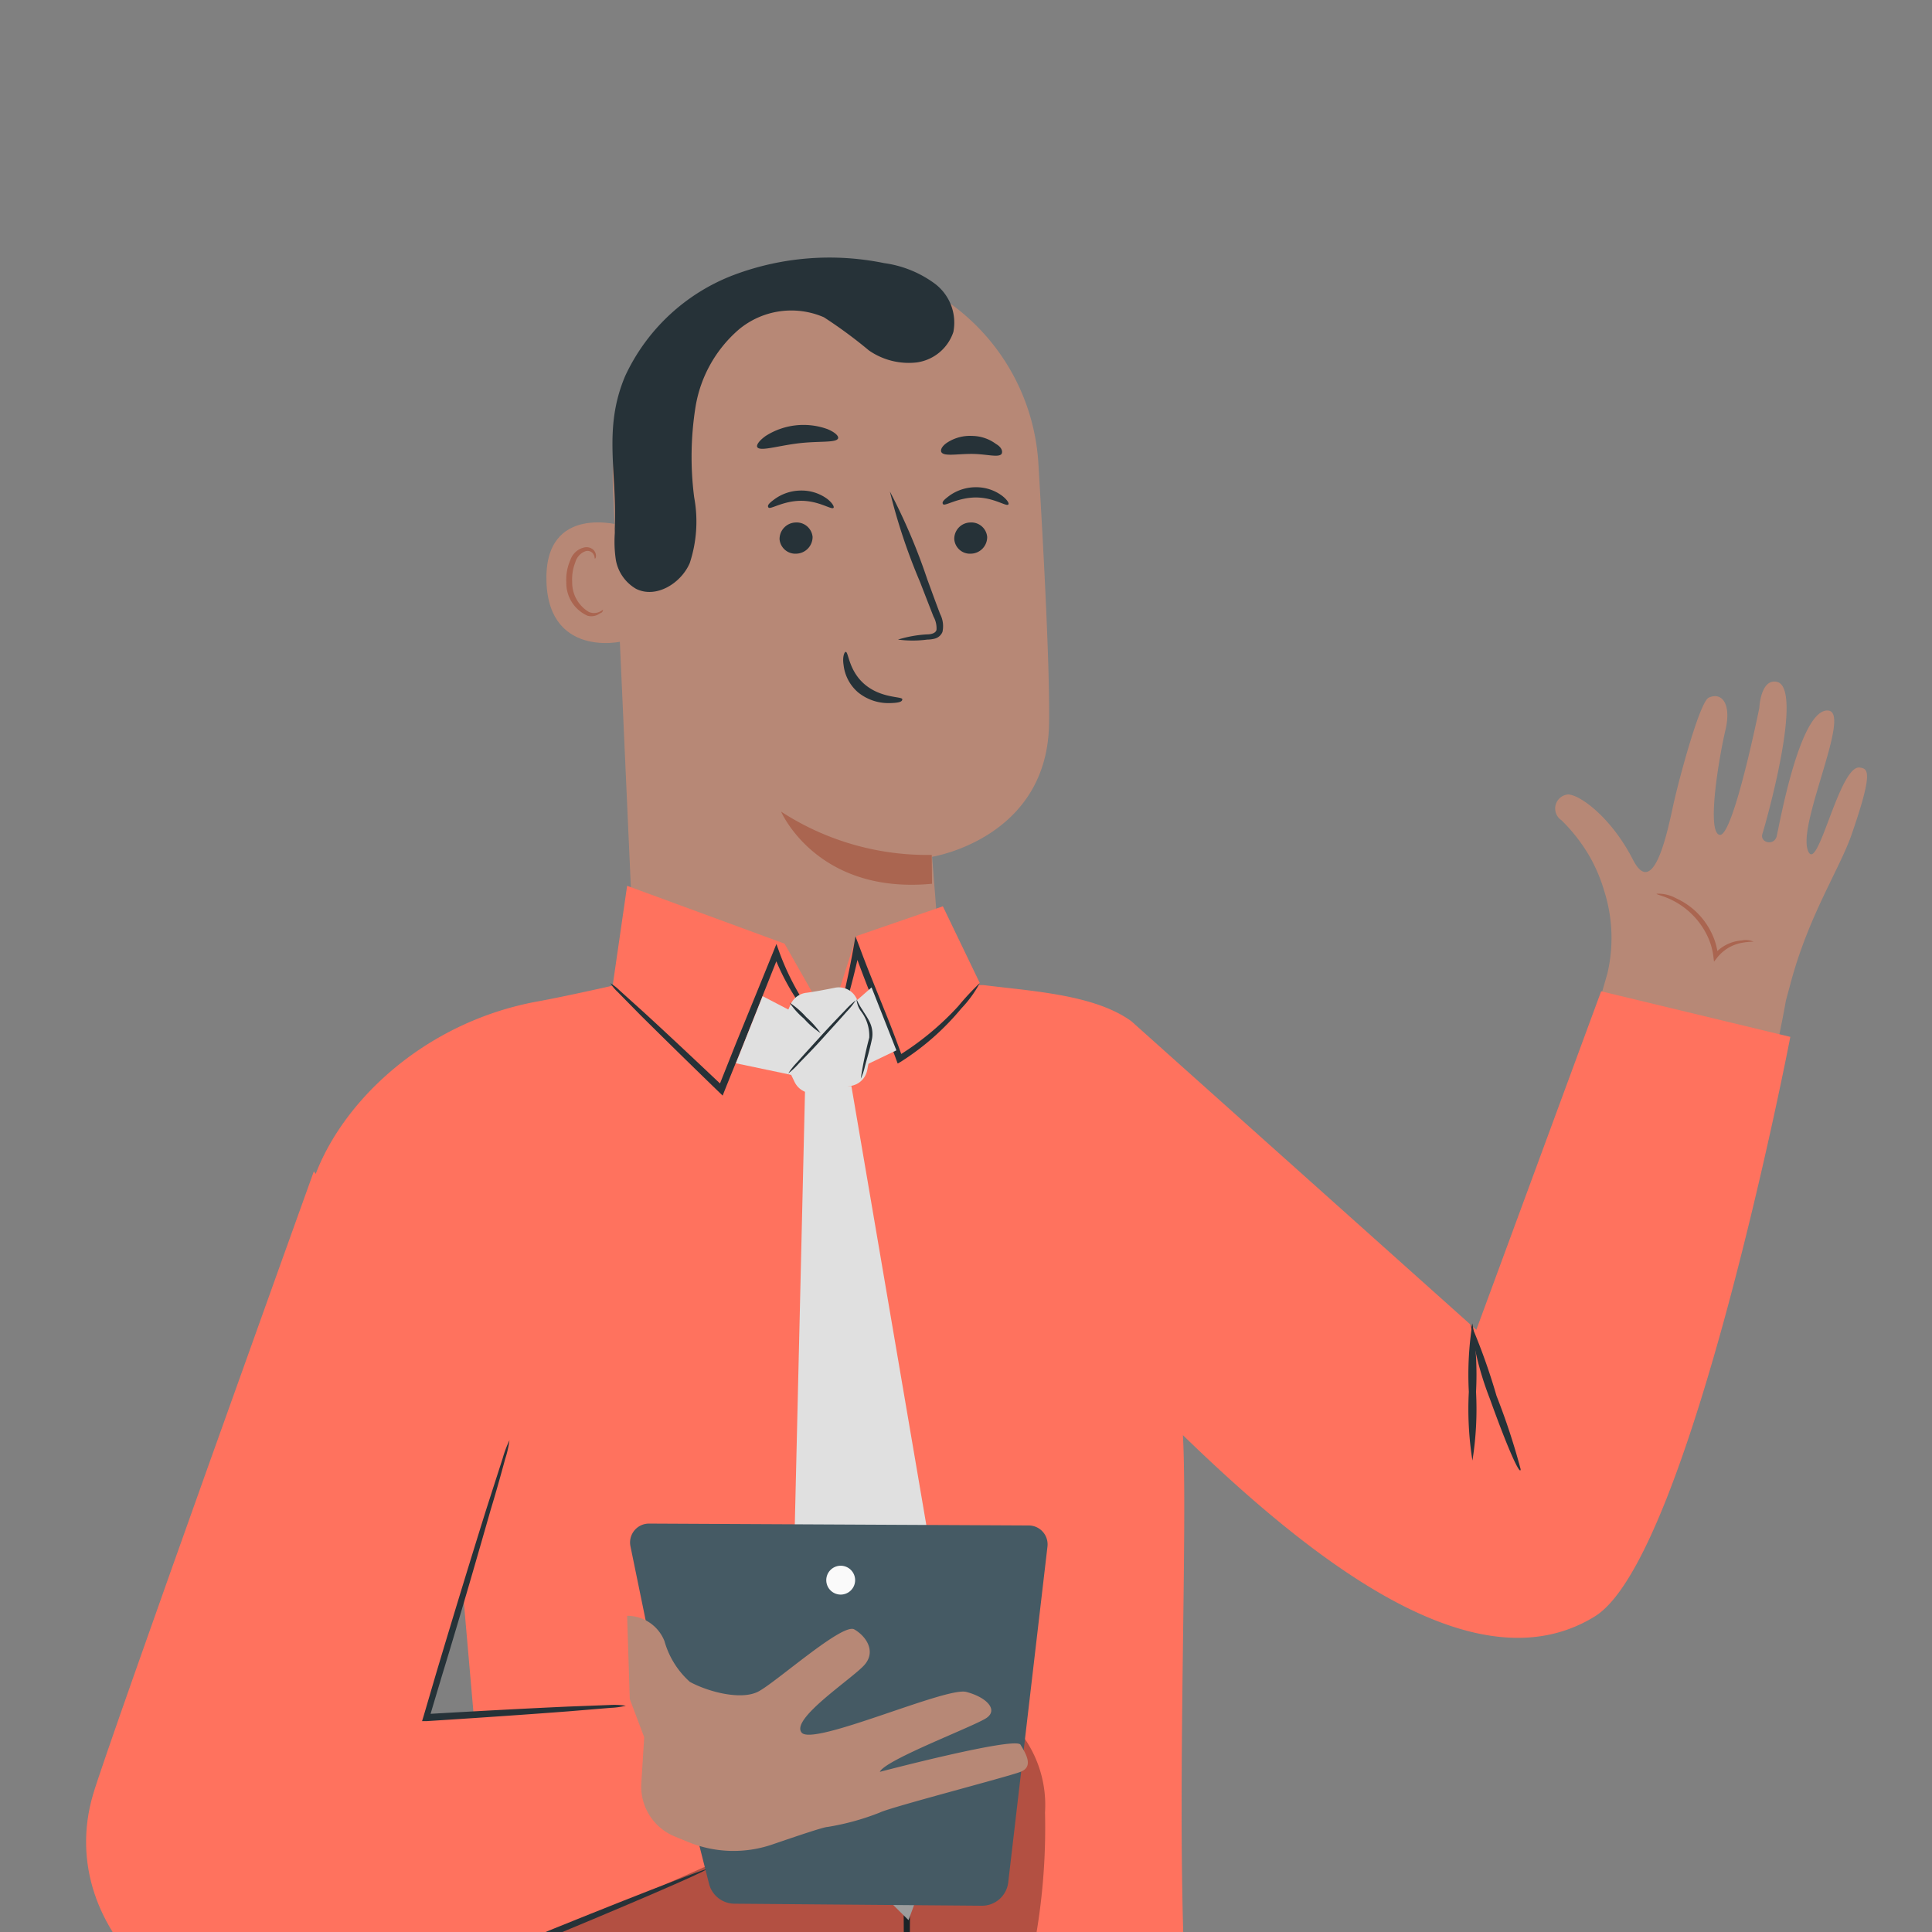 <svg id="Component_Character_Male_J" data-name="Component/Character/Male/J" xmlns="http://www.w3.org/2000/svg" xmlns:xlink="http://www.w3.org/1999/xlink" width="180" height="180" viewBox="0 0 180 180">
  <rect x="0" y="0" width="180" height="180" fill="#808080" stroke="none"/>
  <defs>
    <clipPath id="clip-path">
      <rect id="Rectangle_9966" data-name="Rectangle 9966" width="180" height="180" transform="translate(19357 -22370)" fill="#fff" stroke="#707070" stroke-width="1"/>
    </clipPath>
  </defs>
  <g id="Component_Character_Male_J-2" data-name="Component/Character/Male/J" transform="translate(-19357 22370)" clip-path="url(#clip-path)">
    <g id="Group_25171" data-name="Group 25171" transform="translate(29 182)">
      <g id="Group_25170" data-name="Group 25170" transform="translate(19490.504 -22407.117) rotate(-171)">
        <g id="Group_25064" data-name="Group 25064" transform="translate(0.001 0)">
          <path id="Path_106087" data-name="Path 106087" d="M25.556,15.476,21.068,51.5A14.433,14.433,0,0,0,22.56,59.07a15.005,15.005,0,0,0,1.823,2.936,15.922,15.922,0,0,0,3.138,2.948,1.314,1.314,0,0,1-.237,2.474c-1.184.13-4.381-1.587-6.9-5.044S17.6,65.582,17.457,68s-.924,9.851-1.693,10.383c-1.184.77-2.2-.332-2.013-2.747s.284-9.673-.995-9.72-1.8,12.266-1.8,12.266.308,2.664-1.184,2.652c-2.652,0-1.113-13.024-.935-14.208.118-.852-1.267-.959-1.35,0s-.261,12.29-2.96,12.313c-2.084,0,1.184-10.727-.095-13.13S2.8,74.225.81,74.154c-.734,0-1.291-.142-.189-6.3C1.213,64.54,3.4,59.768,4.066,53.3l.178-1.669C4.374,43.583,6.15,19.324,13.467.854,15.551-4.288,25.556,15.476,25.556,15.476Z" transform="translate(0 0)" fill="#b78876"/>
          <path id="Path_106088" data-name="Path 106088" d="M0,2.415a6.7,6.7,0,0,0,1.054-.272A3.824,3.824,0,0,0,3.1.45L3.351,0l.142.5a6.25,6.25,0,0,0,.983,1.965,7.187,7.187,0,0,0,3.4,2.51c1.042.367,1.752.343,1.752.438a3.47,3.47,0,0,1-1.847-.13A6.748,6.748,0,0,1,4.1,2.747,6.121,6.121,0,0,1,3.078.627h.391A3.718,3.718,0,0,1,1.1,2.356,1.788,1.788,0,0,1,0,2.415Z" transform="translate(8.076 54.167)" fill="#aa6550"/>
        </g>
      </g>
      <g id="character-3--inject-38" transform="translate(19323.215 -22528)">
        <path id="Path_4399" data-name="Path 4399" d="M455.786,133.867a19.817,19.817,0,0,1,21.376,18.566c.551,9.209,1.062,19.171.995,24.2-.134,10.755-10.9,12.449-10.9,12.449s1.546,18.714,1.344,21.739l-28.5,1.344-2.581-57.581a19.83,19.83,0,0,1,18.27-20.663Z" transform="translate(-375.633 -133.256)" fill="#b78876"/>
        <path id="Path_4400" data-name="Path 4400" d="M463.206,175.823a24.965,24.965,0,0,1-14.036-4.033s3.321,7.744,14.062,6.722Z" transform="translate(-371.612 -120.173)" fill="#aa6550"/>
        <path id="Path_4401" data-name="Path 4401" d="M440.077,152.087c-.175-.081-7.394-2.191-7.166,5.176s7.582,5.606,7.6,5.378S440.077,152.087,440.077,152.087Z" transform="translate(-377.214 -127.076)" fill="#b78876"/>
        <path id="Path_4402" data-name="Path 4402" d="M437.7,159.3a3.035,3.035,0,0,1-.35.2,1.237,1.237,0,0,1-.954,0,3.186,3.186,0,0,1-1.56-2.8,4.342,4.342,0,0,1,.3-1.855,1.506,1.506,0,0,1,.941-1.008.645.645,0,0,1,.766.323c.108.2.067.35.108.363s.148-.134.081-.43a.793.793,0,0,0-.309-.457.968.968,0,0,0-.713-.161,1.788,1.788,0,0,0-1.344,1.183,4.489,4.489,0,0,0-.377,2.07,3.334,3.334,0,0,0,1.976,3.119,1.344,1.344,0,0,0,1.17-.229C437.683,159.56,437.724,159.318,437.7,159.3Z" transform="translate(-376.742 -126.482)" fill="#aa6550"/>
        <path id="Path_4403" data-name="Path 4403" d="M465.725,153.1a1.546,1.546,0,0,1-1.492,1.56,1.465,1.465,0,0,1-1.573-1.344,1.519,1.519,0,0,1,1.479-1.56A1.479,1.479,0,0,1,465.725,153.1Z" transform="translate(-368.967 -127.076)" fill="#263238"/>
        <path id="Path_4404" data-name="Path 4404" d="M466.477,150.923c-.188.2-1.344-.659-3.011-.659s-2.877.834-3.052.632.108-.444.632-.834a4.235,4.235,0,0,1,2.447-.753,4.033,4.033,0,0,1,2.393.78C466.4,150.48,466.6,150.843,466.477,150.923Z" transform="translate(-367.758 -127.915)" fill="#263238"/>
        <path id="Path_4405" data-name="Path 4405" d="M453.629,153.1a1.56,1.56,0,0,1-1.492,1.56,1.479,1.479,0,0,1-1.586-1.344,1.546,1.546,0,0,1,1.479-1.56,1.492,1.492,0,0,1,1.6,1.344Z" transform="translate(-373.137 -127.076)" fill="#263238"/>
        <path id="Path_4406" data-name="Path 4406" d="M454.363,151.153c-.188.2-1.344-.659-3.011-.659s-2.864.834-3.038.632.094-.444.632-.834a4.222,4.222,0,0,1,2.433-.753,4.033,4.033,0,0,1,2.407.78C454.283,150.71,454.457,151.073,454.363,151.153Z" transform="translate(-371.926 -127.836)" fill="#263238"/>
        <path id="Path_4407" data-name="Path 4407" d="M457.463,163.4a11.226,11.226,0,0,1,2.689-.484c.43,0,.82-.121.9-.417a2.245,2.245,0,0,0-.282-1.25c-.4-1.022-.82-2.1-1.25-3.213a54.791,54.791,0,0,1-2.81-8.429,55.391,55.391,0,0,1,3.482,8.174c.417,1.129.807,2.218,1.2,3.24a2.474,2.474,0,0,1,.215,1.667,1.062,1.062,0,0,1-.7.618,2.889,2.889,0,0,1-.713.094A10.472,10.472,0,0,1,457.463,163.4Z" transform="translate(-369.016 -127.811)" fill="#263238"/>
        <path id="Path_4408" data-name="Path 4408" d="M453.711,160.72c.269,0,.269,1.788,1.815,3.065s3.442,1.076,3.455,1.344-.417.35-1.237.363a4.477,4.477,0,0,1-2.891-1.008,3.939,3.939,0,0,1-1.344-2.554C453.389,161.164,453.59,160.72,453.711,160.72Z" transform="translate(-370.131 -123.985)" fill="#263238"/>
        <path id="Path_4409" data-name="Path 4409" d="M455.055,146.24c-.161.444-1.815.229-3.751.471s-3.522.766-3.778.35c-.108-.188.161-.6.793-1.049a6.561,6.561,0,0,1,5.741-.632C454.772,145.675,455.122,146.025,455.055,146.24Z" transform="translate(-372.187 -129.402)" fill="#263238"/>
        <path id="Path_4410" data-name="Path 4410" d="M465.894,147.432c-.282.376-1.425,0-2.8,0s-2.528.242-2.8-.148c-.121-.188,0-.565.565-.928a3.885,3.885,0,0,1,2.286-.6,3.792,3.792,0,0,1,2.232.753C465.867,146.786,466.028,147.176,465.894,147.432Z" transform="translate(-367.793 -129.142)" fill="#263238"/>
        <path id="Path_4411" data-name="Path 4411" d="M437.8,158.179a11.44,11.44,0,0,0,0,3.388,3.9,3.9,0,0,0,1.882,2.689c1.855.928,4.181-.5,5-2.393a12.341,12.341,0,0,0,.417-6.117,29.576,29.576,0,0,1,.121-8.429,12.1,12.1,0,0,1,4.033-7.219,7.636,7.636,0,0,1,7.932-1.143,43.7,43.7,0,0,1,4.195,3.092,6.507,6.507,0,0,0,4.45,1.116,4.2,4.2,0,0,0,3.415-2.837,4.544,4.544,0,0,0-1.748-4.517,10.3,10.3,0,0,0-4.705-1.9A25.342,25.342,0,0,0,448.826,135a18.324,18.324,0,0,0-10.15,9.411c-2.138,5.042-.686,9.034-.995,14.641" transform="translate(-375.637 -133.396)" fill="#263238"/>
        <path id="Path_4412" data-name="Path 4412" d="M554.415,188.784l-17.625-4.248-11.629,31.54-32.131-28.743h0c-3.428-2.5-9.317-2.81-13.794-3.374h-.35c-1.734-.2-2.581-.457-3.63-.578-7.744,5.821-21,6.2-28.609.188,0,0-5.768,1.344-9.209,1.963-10.849,2.084-18.66,9.975-20.838,17.276l13.592,31.324,2.595,29.752-7.515,26.646a4.611,4.611,0,0,0,3.858,5.835l67.287,1.022,1.1-.538a12.53,12.53,0,0,0,1.8-8.523c-2.9-12.745-.874-50.765-1.492-62.434,13.2,12.826,27.762,23.46,38.4,16.872C545.085,237.237,554.415,188.784,554.415,188.784Z" transform="translate(-382.83 -116.181)" fill="#ff725e"/>
        <path id="Path_4413" data-name="Path 4413" d="M439.33,182.94Z" transform="translate(-375.001 -116.333)" fill="#ff725e"/>
        <path id="Path_4414" data-name="Path 4414" d="M437.34,187.7l1.56-10.769,14.667,5.391,4.141,7.287,2.568-8,8.04-2.769,3.442,7.152-5.9,8.349-11.064,2.245Z" transform="translate(-375.687 -118.402)" fill="#ff725e"/>
        <path id="Path_4415" data-name="Path 4415" d="M457.963,189.883a3.127,3.127,0,0,1-.551-.444,16.033,16.033,0,0,1-1.344-1.452,21.6,21.6,0,0,1-3.536-6.09h.538l-3.388,8.523c-.592,1.465-1.17,2.877-1.707,4.221l-.175.444-.35-.336c-2.958-2.864-5.512-5.378-7.314-7.166l-2.1-2.138a4.365,4.365,0,0,1-.7-.833,4.585,4.585,0,0,1,.86.672l2.218,2c1.882,1.721,4.49,4.168,7.488,7l-.524.108,1.68-4.221c1.264-3.092,2.447-5.983,3.469-8.51l.282-.7.255.713a24.2,24.2,0,0,0,3.267,6.09C457.331,189.077,458.017,189.83,457.963,189.883Z" transform="translate(-375.687 -117.011)" fill="#263238"/>
        <path id="Path_4416" data-name="Path 4416" d="M466.339,184.782a10.889,10.889,0,0,1-1.721,2.366,23.917,23.917,0,0,1-5.606,4.947l-.323.188-.134-.363c-.484-1.344-1.035-2.689-1.627-4.181-.887-2.191-1.707-4.275-2.353-6.13h.578c-.484,2.433-1.089,4.423-1.452,5.821a12.59,12.59,0,0,1-.632,2.2,8.47,8.47,0,0,1,.3-2.285c.269-1.425.78-3.442,1.2-5.848l.188-1.062.39,1.022c.672,1.828,1.519,3.885,2.406,6.09.592,1.465,1.129,2.89,1.6,4.208l-.457-.161a26.473,26.473,0,0,0,5.633-4.652,24.187,24.187,0,0,1,2.016-2.164Z" transform="translate(-370.269 -117.194)" fill="#263238"/>
        <path id="Path_4417" data-name="Path 4417" d="M457.97,297.374s0-.39.081-1.116.2-1.855.336-3.213.3-3.092.444-5.068c.067-.995.134-2.057.215-3.173s.094-2.312.148-3.563c.229-4.988.215-10.943.094-17.558s-.538-13.861-1.049-21.51c-1.1-15.232-2.608-28.972-3.737-38.907-.565-4.921-1.022-8.927-1.344-11.777-.148-1.344-.255-2.406-.35-3.2a6.437,6.437,0,0,1-.067-1.129,6.631,6.631,0,0,1,.2,1.116c.121.78.269,1.842.471,3.186.39,2.769.941,6.722,1.56,11.75,1.25,9.922,2.823,23.675,3.926,38.907.524,7.623.86,14.9.995,21.51s0,12.584-.229,17.585c-.067,1.25-.134,2.433-.188,3.563s-.2,2.178-.282,3.173c-.175,1.99-.323,3.7-.551,5.082s-.35,2.406-.457,3.186a6.46,6.46,0,0,1-.215,1.156Z" transform="translate(-370.384 -114.879)" fill="#263238"/>
        <path id="Path_4418" data-name="Path 4418" d="M497.177,220.035a30.53,30.53,0,0,1-.336-6.4,30.452,30.452,0,0,1,.336-6.386,30.452,30.452,0,0,1,.336,6.386A30.526,30.526,0,0,1,497.177,220.035Z" transform="translate(-355.209 -107.96)" fill="#263238"/>
        <path id="Path_4419" data-name="Path 4419" d="M501.612,220.832c0,.6-.9-1.1-2.877-6.588a29.392,29.392,0,0,1-1.775-6.964A57.436,57.436,0,0,1,499.366,214a62.179,62.179,0,0,1,2.245,6.83Z" transform="translate(-355.153 -107.95)" fill="#263238"/>
        <path id="Path_4420" data-name="Path 4420" d="M474.2,436.712l-1.022,24.428s24.482,9.249,24.737,13.78l-47.431-.282V436.51Z" transform="translate(-371.161 -29.003)" fill="#ff725e"/>
        <path id="Path_4421" data-name="Path 4421" d="M456.812,453.254a1.949,1.949,0,0,0-1.344,2.2,1.869,1.869,0,0,0,2.178,1.344,2.044,2.044,0,0,0,1.425-2.339,1.949,1.949,0,0,0-2.42-1.17" transform="translate(-369.454 -23.255)" fill="#e0e0e0"/>
        <g id="Group_371" data-name="Group 371" transform="translate(79.319 441.789)" opacity="0.6">
          <path id="Path_4422" data-name="Path 4422" d="M450.48,465.855l.148-3.845,45.427,1.707s2.1.928,1.855,2.42Z" transform="translate(-450.48 -462.01)" fill="#fff"/>
        </g>
        <path id="Path_4423" data-name="Path 4423" d="M469.04,454.717c0,.229-1.17.323-2.312,1.062s-1.748,1.707-1.963,1.613.134-1.425,1.546-2.3S469.134,454.5,469.04,454.717Z" transform="translate(-366.261 -22.809)" fill="#263238"/>
        <path id="Path_4424" data-name="Path 4424" d="M472.43,456.232c0,.229-.941.618-1.734,1.586s-1.035,2.017-1.264,2-.363-1.344.645-2.514S472.43,456.017,472.43,456.232Z" transform="translate(-364.69 -22.241)" fill="#263238"/>
        <path id="Path_4425" data-name="Path 4425" d="M473.77,461.67c-.215,0-.524-1.116.081-2.38s1.68-1.761,1.788-1.56-.578.86-1.062,1.909S474,461.657,473.77,461.67Z" transform="translate(-363.234 -21.71)" fill="#263238"/>
        <path id="Path_4426" data-name="Path 4426" d="M468.913,450.708c-.108.2-1.17-.121-2.474,0s-2.326.5-2.447.3.86-1.022,2.406-1.1S469.021,450.52,468.913,450.708Z" transform="translate(-366.511 -24.394)" fill="#263238"/>
        <path id="Path_4427" data-name="Path 4427" d="M469.569,447.812a4.5,4.5,0,0,1-2.366,0,10.863,10.863,0,0,1-2.487-.78,12.2,12.2,0,0,1-1.344-.726,3.185,3.185,0,0,1-.713-.565,1.022,1.022,0,0,1-.108-1.237,1.344,1.344,0,0,1,1.022-.524,2.865,2.865,0,0,1,.887.134,7.971,7.971,0,0,1,1.479.511,8.174,8.174,0,0,1,2.178,1.452c1.1,1.022,1.465,1.9,1.344,1.936s-.632-.645-1.748-1.506a9.6,9.6,0,0,0-2.111-1.2,8.44,8.44,0,0,0-1.344-.43c-.511-.134-.928-.148-1.062.081s0,.121,0,.269a2.221,2.221,0,0,0,.524.4,10,10,0,0,0,1.25.726,13.753,13.753,0,0,0,2.285.9A15.146,15.146,0,0,1,469.569,447.812Z" transform="translate(-367.059 -26.431)" fill="#263238"/>
        <path id="Path_4428" data-name="Path 4428" d="M467.67,449.009a3.872,3.872,0,0,1-.618-2.3,7.851,7.851,0,0,1,.336-2.608,7.731,7.731,0,0,1,.618-1.438,1.936,1.936,0,0,1,1.519-1.183,1.129,1.129,0,0,1,.995.659,3.508,3.508,0,0,1,.229.874,4.905,4.905,0,0,1,0,1.6,5.457,5.457,0,0,1-1.035,2.447c-.928,1.223-1.9,1.506-1.922,1.425a10.514,10.514,0,0,0,1.452-1.734,5.606,5.606,0,0,0,.766-2.232,4.72,4.72,0,0,0,0-1.344c-.067-.511-.255-.914-.444-.86a1.725,1.725,0,0,0-.833.766,7.86,7.86,0,0,0-.592,1.344,8.338,8.338,0,0,0-.484,2.366C467.549,448.094,467.791,448.968,467.67,449.009Z" transform="translate(-365.456 -27.292)" fill="#263238"/>
        <path id="Path_4429" data-name="Path 4429" d="M412.694,431.32l-7.7,30.572-13.068,22.425a3.24,3.24,0,0,0,1.344,4.531h0a3.24,3.24,0,0,0,2.958,0c5.862-3.159,27.386-14.909,27.829-17.181.511-2.689,10.271-31.714,10.271-31.714Z" transform="translate(-391.481 -30.791)" fill="#ff725e"/>
        <g id="Group_372" data-name="Group 372" transform="translate(1.801 438.764)" opacity="0.6">
          <path id="Path_4430" data-name="Path 4430" d="M392.82,479.052l31.352-19.292-.35,1.344a4.839,4.839,0,0,1-1.949,2.689c-2.568,1.734-9.72,6.372-26,15.245a3.267,3.267,0,0,1-3.052,0Z" transform="translate(-392.82 -459.76)" fill="#fff"/>
        </g>
        <g id="Group_373" data-name="Group 373" transform="translate(28.368 427.159)" opacity="0.6">
          <path id="Path_4431" data-name="Path 4431" d="M413.843,451.211a1.936,1.936,0,0,0-1.2,2.312,1.882,1.882,0,0,0,2.286,1.21,2.044,2.044,0,0,0,1.25-2.46,1.936,1.936,0,0,0-2.514-.995" transform="translate(-412.581 -451.128)" fill="#fff"/>
        </g>
        <path id="Path_4432" data-name="Path 4432" d="M402.084,466.912a10.081,10.081,0,0,0-2.017-3.106,9.612,9.612,0,0,0-3.307-1.627c0-.094.444-.215,1.183-.121a5.189,5.189,0,0,1,4.114,3.657C402.245,466.441,402.164,466.912,402.084,466.912Z" transform="translate(-389.663 -20.216)" fill="#263238"/>
        <path id="Path_4433" data-name="Path 4433" d="M399.6,469.11c-.175.094-.887-1.17-2.326-2.057a25.337,25.337,0,0,0-2.864-1.2,3.6,3.6,0,0,1,3.227.618C399.236,467.443,399.774,469.07,399.6,469.11Z" transform="translate(-390.472 -18.946)" fill="#263238"/>
        <path id="Path_4434" data-name="Path 4434" d="M406.739,464.074a34.056,34.056,0,0,0-3.388-3.415,34.647,34.647,0,0,0-4.222-2.3A8.846,8.846,0,0,1,406.739,464.074Z" transform="translate(-388.846 -21.478)" fill="#263238"/>
        <path id="Path_4435" data-name="Path 4435" d="M409.111,456.563c-.134.161-1.627-1.008-3.778-1.694s-4.033-.632-4.033-.833a6.238,6.238,0,0,1,4.262.175A6.318,6.318,0,0,1,409.111,456.563Z" transform="translate(-388.099 -23.069)" fill="#263238"/>
        <path id="Path_4436" data-name="Path 4436" d="M411.1,449.911a16.132,16.132,0,0,0-3.885-1.869,15.476,15.476,0,0,0-4.315-.094c0-.081.4-.377,1.223-.578a6.923,6.923,0,0,1,3.253,0,7,7,0,0,1,2.891,1.465A3.578,3.578,0,0,1,411.1,449.911Z" transform="translate(-387.548 -25.33)" fill="#263238"/>
        <path id="Path_4437" data-name="Path 4437" d="M407.446,448.094a2.594,2.594,0,0,1,.269-1.156,8.067,8.067,0,0,1,1.748-2.689,3.576,3.576,0,0,1,1.99-1.344,1.344,1.344,0,0,1,1.344.672,2.084,2.084,0,0,1,.094,1.506,4.544,4.544,0,0,1-4.974,3,5.3,5.3,0,0,1-4.275-4.033,1.828,1.828,0,0,1,.323-1.506,1.344,1.344,0,0,1,1.465-.3,4.49,4.49,0,0,1,1.707,1.6,9.06,9.06,0,0,1,1.425,2.931,2.824,2.824,0,0,1,.175,1.183,14.708,14.708,0,0,0-1.99-3.818,4.141,4.141,0,0,0-1.533-1.344.672.672,0,0,0-.793.161,1.2,1.2,0,0,0-.148.995,4.706,4.706,0,0,0,3.738,3.469,3.952,3.952,0,0,0,4.275-2.487,1.532,1.532,0,0,0,0-1.049.713.713,0,0,0-.739-.39,3.32,3.32,0,0,0-1.694,1.049A12.1,12.1,0,0,0,407.446,448.094Z" transform="translate(-387.308 -27.063)" fill="#263238"/>
        <path id="Path_4438" data-name="Path 4438" d="M448.527,184.58l3.334,1.734-.632,5.606-5.189-1.089Z" transform="translate(-372.69 -115.768)" fill="#e0e0e0"/>
        <path id="Path_4440" data-name="Path 4440" d="M453.57,186.175l2.514-2.2,2.312,5.862-3.307,1.586Z" transform="translate(-370.097 -115.978)" fill="#e0e0e0"/>
        <path id="Path_4441" data-name="Path 4441" d="M451.229,191.15l-1.56,66.292,11.2,11.078L466.3,253.8l-10.755-63Z" transform="translate(-371.44 -113.626)" fill="#e0e0e0"/>
        <path id="Path_4442" data-name="Path 4442" d="M451.571,184.482c.766-.094,1.815-.3,2.689-.471a1.828,1.828,0,0,1,2,.914l1.412,2.608a1.883,1.883,0,0,1,.188,1.237l-.565,2.917a1.842,1.842,0,0,1-1.533,1.465l-3.2.645a1.855,1.855,0,0,1-2.017-.981l-1.506-3.146a1.923,1.923,0,0,1,0-1.586l1.116-2.514a1.842,1.842,0,0,1,1.412-1.089Z" transform="translate(-371.715 -115.979)" fill="#e0e0e0"/>
        <path id="Path_4443" data-name="Path 4443" d="M455.948,184.87a6.516,6.516,0,0,1-.847,1.062c-.551.632-1.344,1.492-2.191,2.433s-1.667,1.775-2.245,2.366a6.936,6.936,0,0,1-.995.941,6.5,6.5,0,0,1,.847-1.062c.551-.632,1.344-1.492,2.2-2.433s1.654-1.775,2.245-2.38A7.766,7.766,0,0,1,455.948,184.87Z" transform="translate(-371.44 -115.668)" fill="#263238"/>
        <path id="Path_4444" data-name="Path 4444" d="M452.65,187.867a7.679,7.679,0,0,1-1.546-1.344,7.232,7.232,0,0,1-1.344-1.492,7.918,7.918,0,0,1,1.546,1.344,9.12,9.12,0,0,1,1.344,1.492Z" transform="translate(-371.409 -115.613)" fill="#263238"/>
        <path id="Path_4445" data-name="Path 4445" d="M454.79,192.2a35.4,35.4,0,0,1,.793-3.832,3.778,3.778,0,0,0-.793-2.487,2.124,2.124,0,0,1-.39-1.089,6.226,6.226,0,0,0,.551.995c.175.3.43.645.645,1.076a2.554,2.554,0,0,1,.255,1.546c-.215,1.089-.511,2-.686,2.689a5.289,5.289,0,0,1-.377,1.1Z" transform="translate(-369.811 -115.695)" fill="#263238"/>
        <path id="Path_4446" data-name="Path 4446" d="M503.134,268.241l-4.705,243.336a2.984,2.984,0,0,1-3.011,2.931l-28.353-.255a3,3,0,0,1-2.958-3.052l4.369-209.35L431.6,509.749a5.378,5.378,0,0,1-5.445,4.41l-23.782-.82a5.378,5.378,0,0,1-5.1-6.171L434.569,267.3Z" transform="translate(-389.506 -87.279)" fill="#263238"/>
        <path id="Path_4447" data-name="Path 4447" d="M409.62,497.821a3.682,3.682,0,0,1,.067-.578l.255-1.667c.242-1.506.592-3.67,1.049-6.426.928-5.606,2.272-13.673,3.939-23.621,3.321-19.964,7.905-47.5,12.974-77.908s9.491-58.011,12.637-77.975c1.546-9.962,2.81-18.028,3.684-23.648.43-2.769.78-4.92,1.008-6.426l.282-1.667c.067-.376.121-.565.121-.565a4.493,4.493,0,0,1,0,.565,16.847,16.847,0,0,1-.215,1.68c-.2,1.506-.511,3.67-.887,6.453-.793,5.633-2.043,13.7-3.482,23.675-3.025,19.991-7.408,47.578-12.436,77.975s-9.72,57.957-13.175,77.881c-1.748,9.935-3.159,17.975-4.141,23.581-.511,2.756-.9,4.907-1.17,6.4-.134.713-.242,1.264-.323,1.667A2.406,2.406,0,0,1,409.62,497.821Z" transform="translate(-385.234 -83.821)" fill="#455a64"/>
        <path id="Path_4448" data-name="Path 4448" d="M463.684,498.667c-.188,0,.134-49.528.713-110.6s1.2-110.6,1.344-110.6-.134,49.514-.713,110.617S463.859,498.667,463.684,498.667Z" transform="translate(-366.632 -83.78)" fill="#455a64"/>
        <path id="Path_4449" data-name="Path 4449" d="M481.964,442.713c0,.188-7.73.336-17.262.336s-17.262-.148-17.262-.336,7.73-.323,17.262-.323S481.964,442.538,481.964,442.713Z" transform="translate(-372.208 -26.978)" fill="#455a64"/>
        <path id="Path_4450" data-name="Path 4450" d="M433.056,441.7a4.958,4.958,0,0,1-1.344.134l-3.778.135-12.449.3c-4.867.108-9.276.148-12.463.121-1.6,0-2.891,0-3.778-.094a4.879,4.879,0,0,1-1.344-.121,5.845,5.845,0,0,1,1.344-.134l3.778-.121,12.463-.309c4.867-.094,9.276-.134,12.463-.108,1.6,0,2.891,0,3.778.081a6.318,6.318,0,0,1,1.331.121Z" transform="translate(-389.27 -27.287)" fill="#455a64"/>
        <path id="Path_4451" data-name="Path 4451" d="M455.5,270.18a25.3,25.3,0,0,1-.094,4.208c-.148,2.595-.39,6.184-.713,10.123-.175,1.976-.282,3.858-.524,5.593a10.754,10.754,0,0,1-1.506,4.4,6.238,6.238,0,0,1-2.3,2.138,2.124,2.124,0,0,1-1.1.323,7,7,0,0,0,2.984-2.689,10.863,10.863,0,0,0,1.344-4.221c.2-1.681.282-3.576.457-5.552.323-3.953.645-7.515.914-10.11A26.447,26.447,0,0,1,455.5,270.18Z" transform="translate(-371.581 -86.287)" fill="#455a64"/>
        <g id="Group_375" data-name="Group 375" transform="translate(47.026 135.396)" opacity="0.3">
          <path id="Path_4452" data-name="Path 4452" d="M426.769,259.413a12.7,12.7,0,0,0,11.051,3.173c2.783-.565,5.378-2.084,8.268-1.9,3.106.2,5.673,2.38,8.51,3.657,5.284,2.406,11.454,1.64,17.074.134,2.581-.686,5.27-1.613,6.937-3.711a12.423,12.423,0,0,0,2.138-5.754,59.3,59.3,0,0,0,.834-11.441,10.93,10.93,0,0,0-1.842-6.8,7.784,7.784,0,0,0-5.122-2.581,19.8,19.8,0,0,0-5.835.323,96.434,96.434,0,0,0-42.322,18.149" transform="translate(-426.46 -234.107)"/>
        </g>
        <path id="Path_4453" data-name="Path 4453" d="M462.84,259.651s-35.627,15.918-39.243,16.765c-12.019,2.689-25.759-8.712-21.941-21.645,1.412-4.813,20.569-58.051,20.569-58.051l18.23,25.181-7.717,25.786,20.166-1.344Z" transform="translate(-388.2 -111.587)" fill="#ff725e"/>
        <path id="Path_4454" data-name="Path 4454" d="M443.273,240.087a6.883,6.883,0,0,1-1.412.2l-3.9.323c-3.307.255-7.945.578-13.229.914h-.444l.134-.43,1.183-4.033c1.8-6.023,3.469-11.454,4.705-15.393l1.492-4.638a10.285,10.285,0,0,1,.632-1.681,10.062,10.062,0,0,1-.4,1.748c-.336,1.223-.766,2.81-1.344,4.705-1.129,3.953-2.689,9.411-4.531,15.434-.4,1.344-.807,2.689-1.2,4.033l-.309-.4c5.27-.309,9.922-.551,13.242-.7l3.9-.148A7.353,7.353,0,0,1,443.273,240.087Z" transform="translate(-380.181 -105.171)" fill="#263238"/>
        <path id="Path_4455" data-name="Path 4455" d="M453.01,245.081c.067.161-7.744,3.522-17.477,7.529s-17.625,7.112-17.692,6.951,7.744-3.536,17.477-7.529S453.01,244.973,453.01,245.081Z" transform="translate(-382.403 -94.932)" fill="#263238"/>
        <path id="Path_4456" data-name="Path 4456" d="M441.549,236.913l-2.81-13.673a1.761,1.761,0,0,1,1.734-2.111l35.385.175a1.761,1.761,0,0,1,1.734,1.963l-3.657,31.3a2.46,2.46,0,0,1-2.447,2.165l-23.07-.188a2.46,2.46,0,0,1-2.353-1.842Z" transform="translate(-375.217 -103.18)" fill="#455a64"/>
        <path id="Path_4457" data-name="Path 4457" d="M438.5,227.52h0a3.724,3.724,0,0,1,3.482,2.366,7.972,7.972,0,0,0,2.366,3.791c1.734.941,4.732,1.707,6.319.928s7.892-6.453,8.994-5.821,2.057,2.044.954,3.307-6.951,5.055-5.848,6.319,13.444-4.289,15.326-3.8,3,1.654,1.9,2.42-9.478,3.912-9.949,5.028c0,0,12.637-3.321,13.108-2.527s1.264,2.043,0,2.527-12.167,3.307-13.108,3.791a23.243,23.243,0,0,1-4.88,1.344c-.336,0-2.81.833-5.082,1.613a11.159,11.159,0,0,1-7.865-.2l-1.277-.524a5.028,5.028,0,0,1-3.119-4.947l.269-4.3-1.344-3.563Z" transform="translate(-375.287 -100.979)" fill="#b78876"/>
        <path id="Path_4458" data-name="Path 4458" d="M454.989,225.394a1.344,1.344,0,1,1-1.344-1.344A1.344,1.344,0,0,1,454.989,225.394Z" transform="translate(-370.534 -102.174)" fill="#fafafa"/>
      </g>
    </g>
  </g>
</svg>
